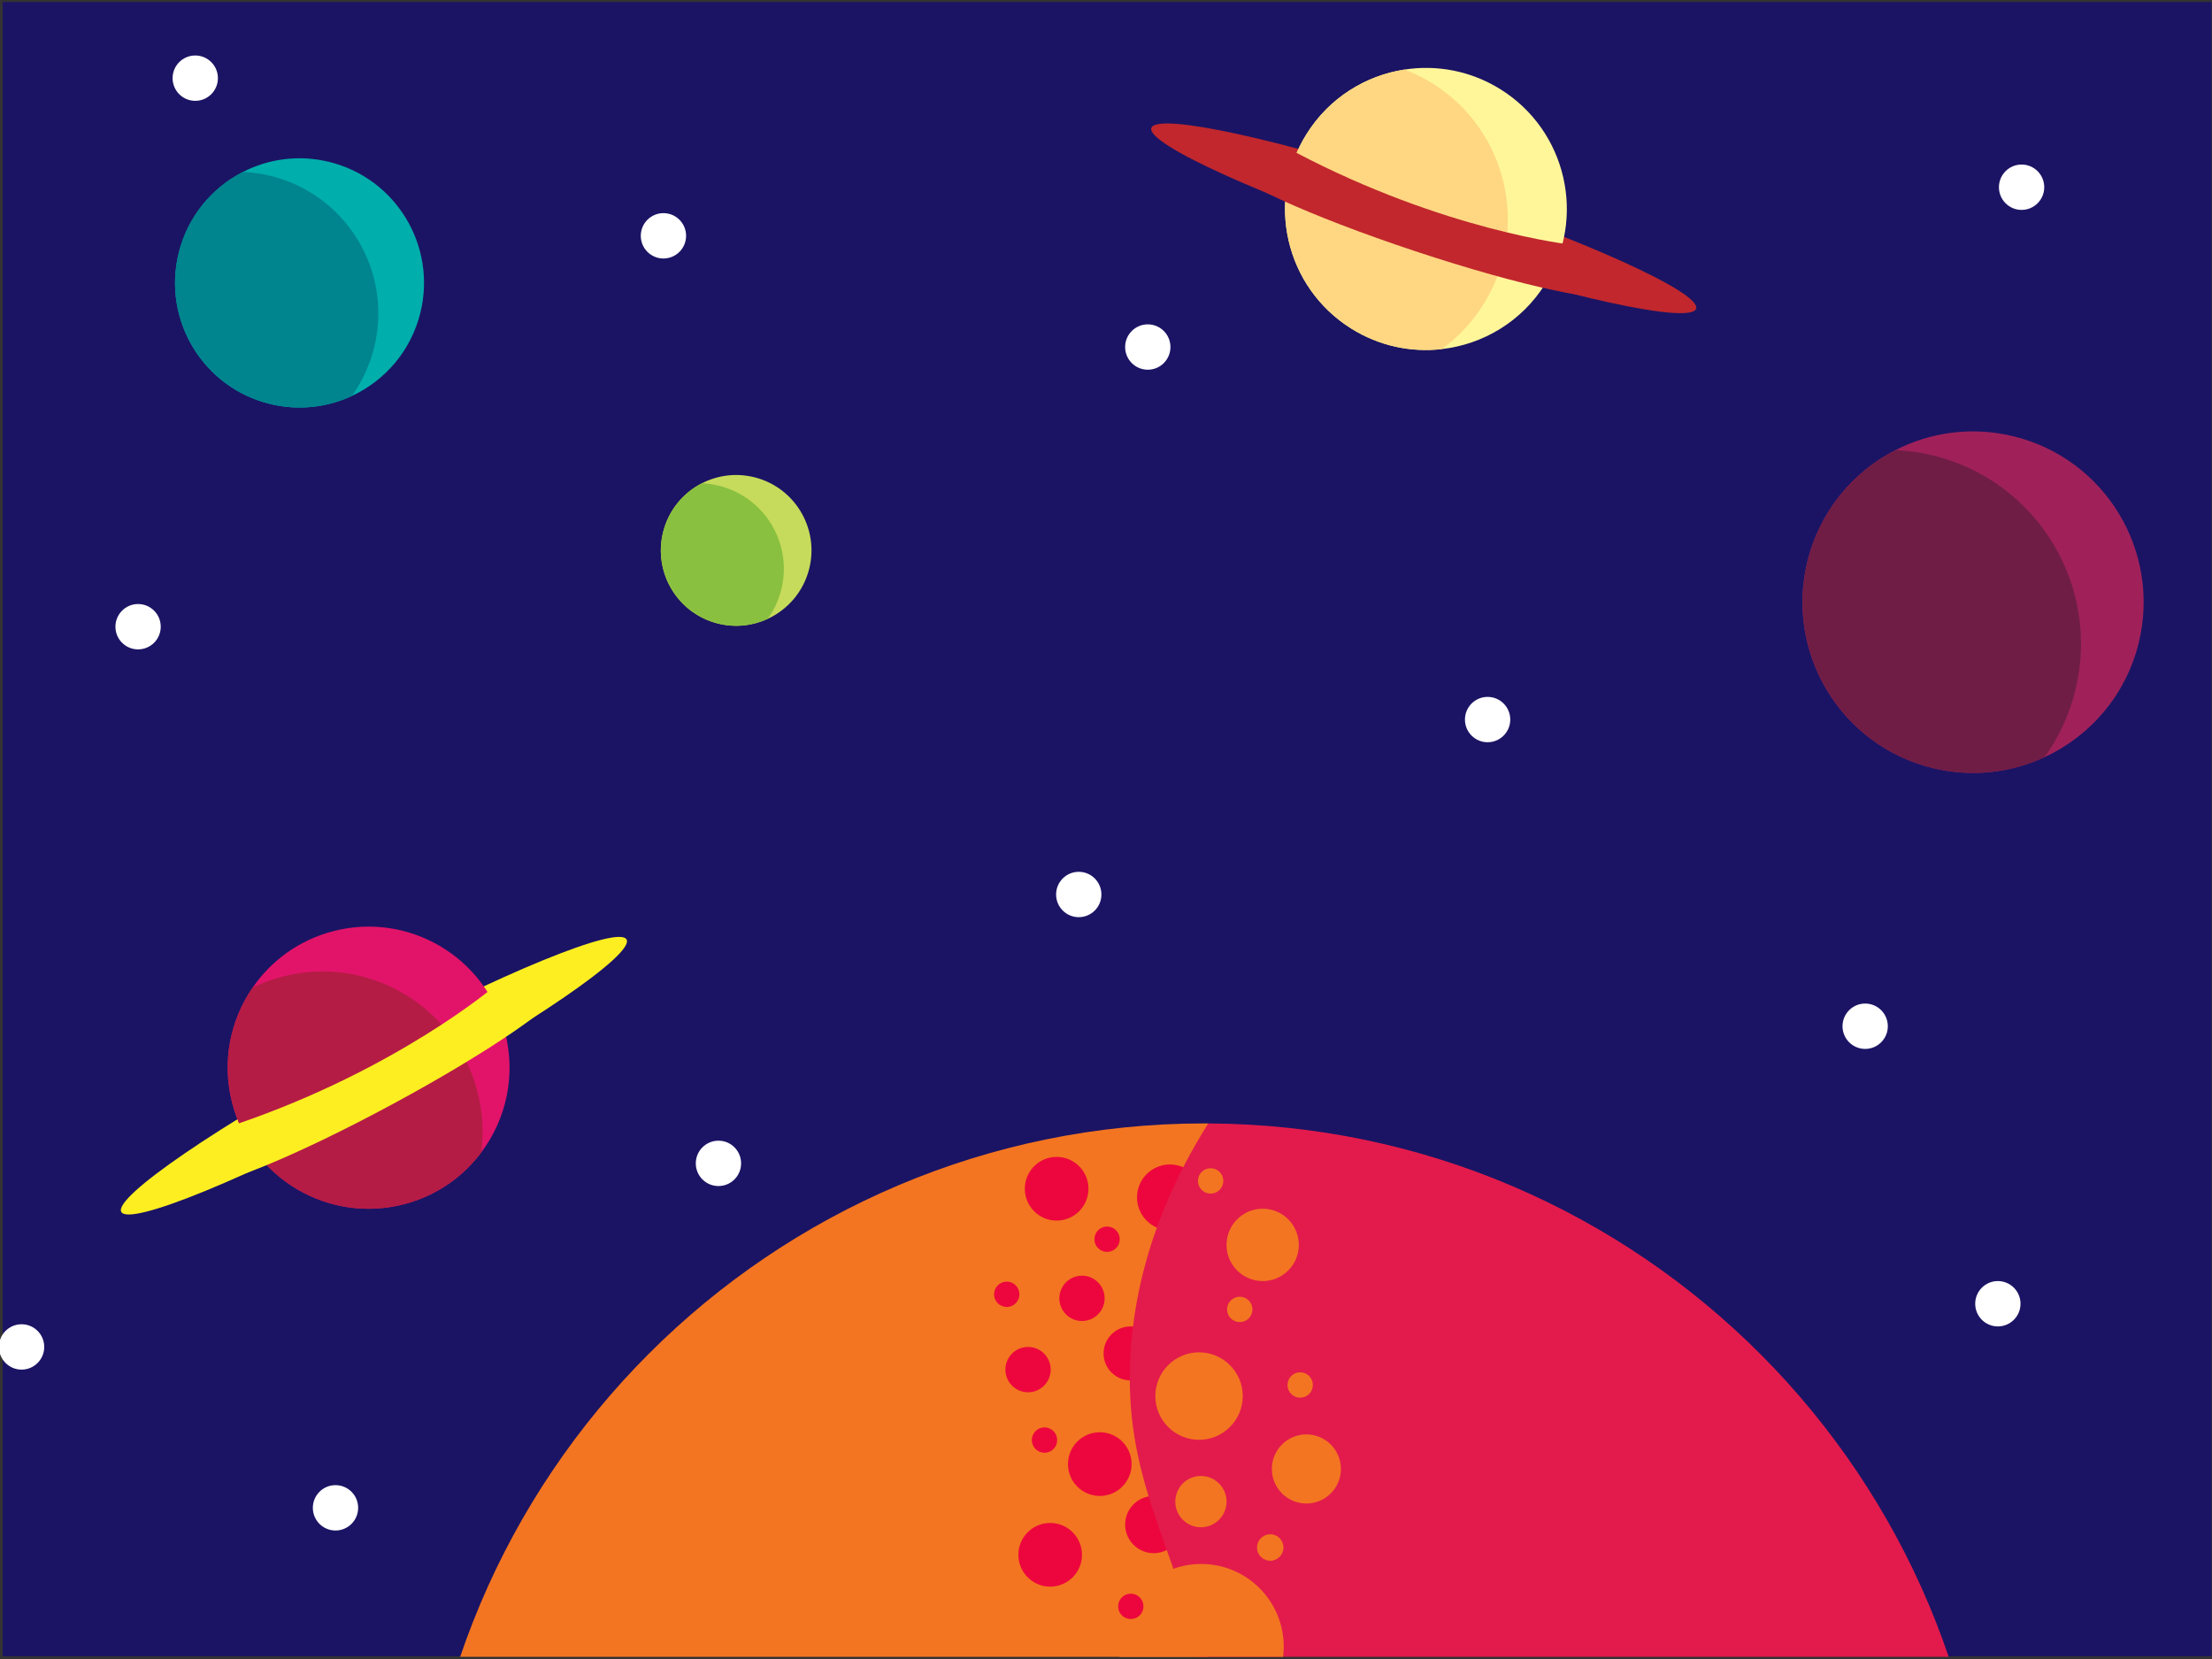 <?xml version="1.0" encoding="UTF-8" standalone="no"?>
<svg
   xmlns:dc="http://purl.org/dc/elements/1.1/"
   xmlns:cc="http://creativecommons.org/ns#"
   xmlns:rdf="http://www.w3.org/1999/02/22-rdf-syntax-ns#"
   xmlns:svg="http://www.w3.org/2000/svg"
   xmlns="http://www.w3.org/2000/svg"
   xmlns:sodipodi="http://sodipodi.sourceforge.net/DTD/sodipodi-0.dtd"
   xmlns:inkscape="http://www.inkscape.org/namespaces/inkscape"
   version="1.1"
   id="svg2"
   xml:space="preserve"
   width="2730.667"
   height="2048"
   viewBox="0 0 2730.667 2048"
   sodipodi:docname="Level Backgrounds.ai"><rect x="0" y="0" width="2730.667" height="2048" fill="#333333" stroke="none"/><defs
     id="defs6"><clipPath
       clipPathUnits="userSpaceOnUse"
       id="clipPath20"><path
         d="M 0,2 H 2048 V 1536 H 0 Z"
         id="path18" /></clipPath></defs><sodipodi:namedview
     pagecolor="#ffffff"
     bordercolor="#666666"
     borderopacity="1"
     objecttolerance="10"
     gridtolerance="10"
     guidetolerance="10"
     inkscape:pageopacity="0"
     inkscape:pageshadow="2"
     inkscape:window-width="640"
     inkscape:window-height="480"
     id="namedview4" /><g
     id="g10"
     inkscape:groupmode="layer"
     inkscape:label="Level Backgrounds"
     transform="matrix(1.333,0,0,-1.333,0,2048)"><path
       d="M 2.497,2.5 H 2048 v 1532 H 2.497 Z"
       style="fill:#1b1464;fill-opacity:1;fill-rule:nonzero;stroke:none"
       id="path12" /><g
       id="g14"><g
         id="g16"
         clip-path="url(#clipPath20)"><g
           id="g22"
           transform="translate(1115.411,496)"><path
             d="m 0,0 c -401.947,0 -727.79,-326.161 -727.79,-728.5 0,-402.339 325.843,-728.5 727.79,-728.5 1.167,0 2.331,0.017 3.497,0.022 V -461 -0.022 C 2.26,-0.009 1.093,0 0,0"
             style="fill:#f37521;fill-opacity:1;fill-rule:nonzero;stroke:none"
             id="path24" /></g><g
           id="g26"
           transform="translate(1152.875,227)"><path
             d="m 0,0 c 0,-20.987 -16.997,-38 -37.963,-38 -20.966,0 -37.963,17.013 -37.963,38 0,20.987 16.997,38 37.963,38 C -16.997,38 0,20.987 0,0"
             style="fill:#ed063d;fill-opacity:1;fill-rule:nonzero;stroke:none"
             id="path28" /></g><g
           id="g30"
           transform="translate(1008.016,435.5)"><path
             d="m 0,0 c 0,-16.292 -13.195,-29.5 -29.471,-29.5 -16.277,0 -29.472,13.208 -29.472,29.5 0,16.292 13.195,29.5 29.472,29.5 C -13.195,29.5 0,16.292 0,0"
             style="fill:#ed063d;fill-opacity:1;fill-rule:nonzero;stroke:none"
             id="path32" /></g><g
           id="g34"
           transform="translate(1002.022,96.5)"><path
             d="m 0,0 c 0,-16.292 -13.195,-29.5 -29.471,-29.5 -16.277,0 -29.471,13.208 -29.471,29.5 0,16.292 13.194,29.5 29.471,29.5 C -13.195,29.5 0,16.292 0,0"
             style="fill:#ed063d;fill-opacity:1;fill-rule:nonzero;stroke:none"
             id="path36" /></g><g
           id="g38"
           transform="translate(1047.977,180.5)"><path
             d="m 0,0 c 0,-16.292 -13.195,-29.5 -29.471,-29.5 -16.277,0 -29.471,13.208 -29.471,29.5 0,16.292 13.194,29.5 29.471,29.5 C -13.195,29.5 0,16.292 0,0"
             style="fill:#ed063d;fill-opacity:1;fill-rule:nonzero;stroke:none"
             id="path40" /></g><g
           id="g42"
           transform="translate(1023.001,334)"><path
             d="m 0,0 c 0,-11.598 -9.393,-21 -20.98,-21 -11.586,0 -20.979,9.402 -20.979,21 0,11.598 9.393,21 20.979,21 C -9.393,21 0,11.598 0,0"
             style="fill:#ed063d;fill-opacity:1;fill-rule:nonzero;stroke:none"
             id="path44" /></g><g
           id="g46"
           transform="translate(973.05,268)"><path
             d="m 0,0 c 0,-11.598 -9.393,-21 -20.98,-21 -11.586,0 -20.979,9.402 -20.979,21 0,11.598 9.393,21 20.979,21 C -9.393,21 0,11.598 0,0"
             style="fill:#ed063d;fill-opacity:1;fill-rule:nonzero;stroke:none"
             id="path48" /></g><g
           id="g50"
           transform="translate(1113.913,427.5)"><path
             d="m 0,0 c 0,-16.845 -13.642,-30.5 -30.47,-30.5 -16.828,0 -30.471,13.655 -30.471,30.5 0,16.845 13.643,30.5 30.471,30.5 C -13.642,30.5 0,16.845 0,0"
             style="fill:#ed063d;fill-opacity:1;fill-rule:nonzero;stroke:none"
             id="path52" /></g><g
           id="g54"
           transform="translate(1071.954,283)"><path
             d="m 0,0 c 0,-13.807 -11.182,-25 -24.976,-25 -13.793,0 -24.975,11.193 -24.975,25 0,13.807 11.182,25 24.975,25 C -11.182,25 0,13.807 0,0"
             style="fill:#ed063d;fill-opacity:1;fill-rule:nonzero;stroke:none"
             id="path56" /></g><g
           id="g58"
           transform="translate(1147.88,113)"><path
             d="m 0,0 c 0,-13.807 -11.182,-25 -24.976,-25 -13.793,0 -24.975,11.193 -24.975,25 0,13.807 11.182,25 24.975,25 C -11.182,25 0,13.807 0,0"
             style="fill:#ed063d;fill-opacity:1;fill-rule:nonzero;stroke:none"
             id="path60" /></g><g
           id="g62"
           transform="translate(1113.913,351)"><path
             d="m 0,0 c 0,-13.807 -11.182,-25 -24.976,-25 -13.793,0 -24.975,11.193 -24.975,25 0,13.807 11.182,25 24.975,25 C -11.182,25 0,13.807 0,0"
             style="fill:#ed063d;fill-opacity:1;fill-rule:nonzero;stroke:none"
             id="path64" /></g><g
           id="g66"
           transform="translate(1094.931,124.5)"><path
             d="m 0,0 c 0,-14.636 -11.853,-26.5 -26.474,-26.5 -14.621,0 -26.474,11.864 -26.474,26.5 0,14.636 11.853,26.5 26.474,26.5 C -11.853,26.5 0,14.636 0,0"
             style="fill:#ed063d;fill-opacity:1;fill-rule:nonzero;stroke:none"
             id="path68" /></g><g
           id="g70"
           transform="translate(1843.201,-232.5)"><path
             d="m 0,0 c 0,401.171 -323.956,726.591 -724.293,728.478 -30.698,-48.866 -66.413,-121.925 -71.93,-212.978 -7.066,-116.633 40.778,-174.309 63.938,-284 32.757,-155.145 -21.892,-234.25 -47.954,-400 -20.37,-129.55 -24,-316.635 55.946,-559.978 C -304.327,-646.424 0,-331.497 0,0"
             style="fill:#e31b4c;fill-opacity:1;fill-rule:nonzero;stroke:none"
             id="path72" /></g><g
           id="g74"
           transform="translate(1188.84,11.5)"><path
             d="m 0,0 c 0,-42.25 -34.217,-76.5 -76.425,-76.5 -42.209,0 -76.426,34.25 -76.426,76.5 0,42.25 34.217,76.5 76.426,76.5 C -34.217,76.5 0,42.25 0,0"
             style="fill:#f37521;fill-opacity:1;fill-rule:nonzero;stroke:none"
             id="path76" /></g><g
           id="g78"
           transform="translate(1150.877,243.5)"><path
             d="m 0,0 c 0,-22.368 -18.115,-40.5 -40.46,-40.5 -22.346,0 -40.461,18.132 -40.461,40.5 0,22.368 18.115,40.5 40.461,40.5 C -18.115,40.5 0,22.368 0,0"
             style="fill:#f37521;fill-opacity:1;fill-rule:nonzero;stroke:none"
             id="path80" /></g><g
           id="g82"
           transform="translate(1202.826,383.5)"><path
             d="m 0,0 c 0,-18.502 -14.984,-33.5 -33.467,-33.5 -18.484,0 -33.468,14.998 -33.468,33.5 0,18.502 14.984,33.5 33.468,33.5 C -14.984,33.5 0,18.502 0,0"
             style="fill:#f37521;fill-opacity:1;fill-rule:nonzero;stroke:none"
             id="path84" /></g><g
           id="g86"
           transform="translate(1241.788,176)"><path
             d="m 0,0 c 0,-17.673 -14.313,-32 -31.969,-32 -17.656,0 -31.969,14.327 -31.969,32 0,17.673 14.313,32 31.969,32 C -14.313,32 0,17.673 0,0"
             style="fill:#f37521;fill-opacity:1;fill-rule:nonzero;stroke:none"
             id="path88" /></g><g
           id="g90"
           transform="translate(1135.891,145.75)"><path
             d="m 0,0 c 0,-13.117 -10.623,-23.75 -23.727,-23.75 -13.104,0 -23.727,10.633 -23.727,23.75 0,13.117 10.623,23.75 23.727,23.75 C -10.623,23.75 0,13.117 0,0"
             style="fill:#f37521;fill-opacity:1;fill-rule:nonzero;stroke:none"
             id="path92" /></g><g
           id="g94"
           transform="translate(1215.813,253.75)"><path
             d="m 0,0 c 0,-6.489 -5.255,-11.75 -11.739,-11.75 -6.483,0 -11.738,5.261 -11.738,11.75 0,6.489 5.255,11.75 11.738,11.75 C -5.255,11.75 0,6.489 0,0"
             style="fill:#f37521;fill-opacity:1;fill-rule:nonzero;stroke:none"
             id="path96" /></g><g
           id="g98"
           transform="translate(1159.868,323.75)"><path
             d="m 0,0 c 0,-6.489 -5.256,-11.75 -11.739,-11.75 -6.483,0 -11.738,5.261 -11.738,11.75 0,6.489 5.255,11.75 11.738,11.75 C -5.256,11.75 0,6.489 0,0"
             style="fill:#f37521;fill-opacity:1;fill-rule:nonzero;stroke:none"
             id="path100" /></g><g
           id="g102"
           transform="translate(1132.894,442.75)"><path
             d="m 0,0 c 0,-6.489 -5.255,-11.75 -11.739,-11.75 -6.483,0 -11.738,5.261 -11.738,11.75 0,6.489 5.255,11.75 11.738,11.75 C -5.255,11.75 0,6.489 0,0"
             style="fill:#f37521;fill-opacity:1;fill-rule:nonzero;stroke:none"
             id="path104" /></g><g
           id="g106"
           transform="translate(1036.988,388.75)"><path
             d="m 0,0 c 0,-6.489 -5.255,-11.75 -11.739,-11.75 -6.483,0 -11.738,5.261 -11.738,11.75 0,6.489 5.255,11.75 11.738,11.75 C -5.255,11.75 0,6.489 0,0"
             style="fill:#ed063d;fill-opacity:1;fill-rule:nonzero;stroke:none"
             id="path108" /></g><g
           id="g110"
           transform="translate(944.078,337.75)"><path
             d="m 0,0 c 0,-6.489 -5.255,-11.75 -11.739,-11.75 -6.483,0 -11.738,5.261 -11.738,11.75 0,6.489 5.255,11.75 11.738,11.75 C -5.255,11.75 0,6.489 0,0"
             style="fill:#ed063d;fill-opacity:1;fill-rule:nonzero;stroke:none"
             id="path112" /></g><g
           id="g114"
           transform="translate(979.044,202.75)"><path
             d="m 0,0 c 0,-6.489 -5.256,-11.75 -11.739,-11.75 -6.483,0 -11.738,5.261 -11.738,11.75 0,6.489 5.255,11.75 11.738,11.75 C -5.256,11.75 0,6.489 0,0"
             style="fill:#ed063d;fill-opacity:1;fill-rule:nonzero;stroke:none"
             id="path116" /></g><g
           id="g118"
           transform="translate(1058.966,48.75)"><path
             d="m 0,0 c 0,-6.489 -5.255,-11.75 -11.739,-11.75 -6.483,0 -11.738,5.261 -11.738,11.75 0,6.489 5.255,11.75 11.738,11.75 C -5.255,11.75 0,6.489 0,0"
             style="fill:#ed063d;fill-opacity:1;fill-rule:nonzero;stroke:none"
             id="path120" /></g><g
           id="g122"
           transform="translate(1188.59,103.25)"><path
             d="m 0,0 c 0,-6.765 -5.479,-12.25 -12.238,-12.25 -6.759,0 -12.238,5.485 -12.238,12.25 0,6.765 5.479,12.25 12.238,12.25 C -5.479,12.25 0,6.765 0,0"
             style="fill:#f37521;fill-opacity:1;fill-rule:nonzero;stroke:none"
             id="path124" /></g><g
           id="g126"
           transform="translate(389.366,1246.961)"><path
             d="m 0,0 c -8.675,-35.492 -32.89,-63.092 -63.628,-77.324 -22.87,-10.599 -49.357,-13.797 -75.742,-7.335 -61.842,15.146 -99.707,77.604 -84.576,139.506 8.29,33.917 30.775,60.629 59.584,75.359 23.76,12.152 51.827,16.147 79.786,9.3 C -22.734,124.36 15.131,61.902 0,0"
             style="fill:#00aeac;fill-opacity:1;fill-rule:nonzero;stroke:none"
             id="path128" /></g><g
           id="g130"
           transform="translate(250.521,1373.509)"><path
             d="m 0,0 c -8.526,2.088 -17.067,3.292 -25.517,3.658 -28.809,-14.731 -51.294,-41.442 -59.584,-75.359 -15.131,-61.903 22.734,-124.36 84.576,-139.506 26.385,-6.462 52.872,-3.264 75.742,7.335 9.543,13.264 16.742,28.549 20.86,45.397 C 113.265,-88.159 70.248,-17.205 0,0"
             style="fill:#00848e;fill-opacity:1;fill-rule:nonzero;stroke:none"
             id="path132" /></g><g
           id="g134"
           transform="translate(749.51,1010.071)"><path
             d="m 0,0 c -5.249,-21.474 -19.9,-38.174 -38.498,-46.785 -13.838,-6.413 -29.864,-8.348 -45.828,-4.438 -37.418,9.164 -60.328,46.954 -51.173,84.408 5.016,20.522 18.621,36.684 36.051,45.597 14.377,7.352 31.359,9.769 48.275,5.626 C -13.755,75.244 9.155,37.454 0,0"
             style="fill:#c6db5b;fill-opacity:1;fill-rule:nonzero;stroke:none"
             id="path136" /></g><g
           id="g138"
           transform="translate(665.501,1086.64)"><path
             d="m 0,0 c -5.159,1.264 -10.327,1.992 -15.439,2.214 -17.431,-8.913 -31.036,-25.075 -36.052,-45.597 -9.155,-37.454 13.756,-75.244 51.173,-84.408 15.965,-3.91 31.991,-1.975 45.828,4.438 5.774,8.025 10.13,17.274 12.621,27.467 C 68.531,-53.341 42.504,-10.41 0,0"
             style="fill:#8ac03f;fill-opacity:1;fill-rule:nonzero;stroke:none"
             id="path140" /></g><g
           id="g142"
           transform="translate(1980.667,941.146)"><path
             d="m 0,0 c -11.888,-48.635 -45.07,-86.456 -87.19,-105.957 -31.339,-14.524 -67.634,-18.907 -103.79,-10.052 -84.742,20.755 -136.629,106.341 -115.895,191.166 11.36,46.477 42.172,83.08 81.648,103.266 32.559,16.651 71.02,22.126 109.331,12.743 C -31.153,170.411 20.734,84.826 0,0"
             style="fill:#a0215a;fill-opacity:1;fill-rule:nonzero;stroke:none"
             id="path144" /></g><g
           id="g146"
           transform="translate(1790.407,1114.556)"><path
             d="m 0,0 c -11.684,2.862 -23.388,4.51 -34.966,5.013 -39.477,-20.186 -70.288,-56.789 -81.649,-103.266 -20.734,-84.825 31.153,-170.411 115.896,-191.166 36.156,-8.855 72.451,-4.472 103.79,10.052 13.076,18.176 22.941,39.121 28.584,62.207 C 155.207,-120.805 96.261,-23.576 0,0"
             style="fill:#701d46;fill-opacity:1;fill-rule:nonzero;stroke:none"
             id="path148" /></g><g
           id="g150"
           transform="translate(580.265,666.311)"><path
             d="m 0,0 c 7.347,-13.658 -91.45,-81.194 -220.67,-150.846 -129.22,-69.652 -239.93,-115.045 -247.277,-101.387 -7.348,13.657 91.45,81.193 220.67,150.846 C -118.057,-31.735 -7.347,13.658 0,0"
             style="fill:#fcee21;fill-opacity:1;fill-rule:nonzero;stroke:none"
             id="path152" /></g><g
           id="g154"
           transform="translate(467.682,580.43)"><path
             d="m 0,0 c 10.383,-40.034 1.048,-80.552 -21.957,-111.249 -17.111,-22.85 -41.795,-40.267 -71.557,-48.002 -69.757,-18.127 -140.985,23.78 -159.095,93.605 -9.923,38.258 -1.835,76.961 18.979,107.119 17.166,24.876 42.998,43.937 74.535,52.132 C -89.338,111.733 -18.11,69.825 0,0"
             style="fill:#e2146a;fill-opacity:1;fill-rule:nonzero;stroke:none"
             id="path156" /></g><g
           id="g158"
           transform="translate(261.446,631.966)"><path
             d="m 0,0 c -9.618,-2.499 -18.776,-5.888 -27.394,-10.062 -20.814,-30.159 -28.902,-68.862 -18.979,-107.119 18.11,-69.826 89.338,-111.733 159.095,-93.605 29.762,7.734 54.446,25.151 71.557,48.001 2.399,18.346 1.379,37.448 -3.55,56.452 C 160.157,-27.017 79.239,20.592 0,0"
             style="fill:#b51c45;fill-opacity:1;fill-rule:nonzero;stroke:none"
             id="path160" /></g><g
           id="g162"
           transform="translate(518.502,620.822)"><path
             d="m 0,0 c 5.402,-10.042 -64.229,-58.077 -155.525,-107.288 -91.297,-49.21 -169.687,-80.963 -175.09,-70.92 -5.402,10.042 67.722,52.453 159.019,101.664 C -80.299,-27.333 -5.403,10.042 0,0"
             style="fill:#fcee21;fill-opacity:1;fill-rule:nonzero;stroke:none"
             id="path164" /></g><g
           id="g166"
           transform="translate(470.013,600.315)"><path
             d="m 0,0 -233.974,-126.117 c -6.22,-3.353 -13.978,-1.023 -17.327,5.203 v 0 c -3.35,6.226 -1.677,12.701 1.536,16.31 C -102.119,-54.106 -12.13,22.547 -12.13,22.547 -5.91,25.9 1.848,23.571 5.198,17.345 8.547,11.118 6.22,3.353 0,0"
             style="fill:#fcee21;fill-opacity:1;fill-rule:nonzero;stroke:none"
             id="path168" /></g><g
           id="g170"
           transform="translate(1570.775,1250.536)"><path
             d="m 0,0 c -4.874,-14.725 -121.763,10.798 -261.079,57.006 -139.315,46.208 -248.301,95.604 -243.427,110.329 4.875,14.725 121.764,-10.798 261.079,-57.006 C -104.112,64.121 4.874,14.725 0,0"
             style="fill:#c1272d;fill-opacity:1;fill-rule:nonzero;stroke:none"
             id="path172" /></g><g
           id="g174"
           transform="translate(1431.098,1273.494)"><path
             d="m 0,0 c -21.947,-35.045 -57.785,-56.073 -95.875,-60.41 -28.345,-3.238 -57.944,2.765 -83.997,19.113 -61.064,38.315 -79.535,118.924 -41.257,180.047 20.973,33.491 54.635,54.18 90.831,59.741 29.854,4.589 61.434,-1.121 89.041,-18.443 C 19.807,141.732 38.278,61.124 0,0"
             style="fill:#fff69a;fill-opacity:1;fill-rule:nonzero;stroke:none"
             id="path176" /></g><g
           id="g178"
           transform="translate(1326.918,1458.96)"><path
             d="m 0,0 c -8.419,5.283 -17.169,9.62 -26.118,13.025 -36.196,-5.561 -69.858,-26.25 -90.831,-59.74 -38.278,-61.124 -19.807,-141.733 41.257,-180.048 26.053,-16.348 55.652,-22.351 83.997,-19.113 14.972,10.852 28.144,24.71 38.562,41.346 C 90.348,-135.098 69.364,-43.524 0,0"
             style="fill:#ffd782;fill-opacity:1;fill-rule:nonzero;stroke:none"
             id="path180" /></g><g
           id="g182"
           transform="translate(1495.328,1264.247)"><path
             d="m 0,0 c -3.584,-10.827 -86.282,6.862 -184.712,39.509 -98.429,32.647 -175.316,67.89 -171.732,78.717 3.584,10.827 84.597,-13.265 183.027,-45.912 C -74.988,39.667 3.584,10.827 0,0"
             style="fill:#c1272d;fill-opacity:1;fill-rule:nonzero;stroke:none"
             id="path184" /></g><g
           id="g186"
           transform="translate(1447.14,1285.452)"><path
             d="m 0,0 -252.253,83.667 c -6.706,2.225 -10.341,9.47 -8.119,16.182 2.222,6.713 8.073,9.942 12.901,10.081 C -109.416,37.161 8.047,24.309 8.047,24.309 14.753,22.085 18.388,14.84 16.166,8.127 13.944,1.414 6.706,-2.224 0,0"
             style="fill:#c1272d;fill-opacity:1;fill-rule:nonzero;stroke:none"
             id="path188" /></g><g
           id="g190"
           transform="translate(201.803,1464)"><path
             d="m 0,0 c 0,-11.598 -9.393,-21 -20.98,-21 -11.586,0 -20.979,9.402 -20.979,21 0,11.598 9.393,21 20.979,21 C -9.393,21 0,11.598 0,0"
             style="fill:#ffffff;fill-opacity:1;fill-rule:nonzero;stroke:none"
             id="path192" /></g><g
           id="g194"
           transform="translate(148.855,956)"><path
             d="m 0,0 c 0,-11.598 -9.393,-21 -20.98,-21 -11.586,0 -20.979,9.402 -20.979,21 0,11.598 9.393,21 20.979,21 C -9.393,21 0,11.598 0,0"
             style="fill:#ffffff;fill-opacity:1;fill-rule:nonzero;stroke:none"
             id="path196" /></g><g
           id="g198"
           transform="translate(40.96,289)"><path
             d="m 0,0 c 0,-11.598 -9.393,-21 -20.98,-21 -11.586,0 -20.979,9.402 -20.979,21 0,11.598 9.393,21 20.979,21 C -9.393,21 0,11.598 0,0"
             style="fill:#ffffff;fill-opacity:1;fill-rule:nonzero;stroke:none"
             id="path200" /></g><g
           id="g202"
           transform="translate(331.676,140)"><path
             d="m 0,0 c 0,-11.598 -9.393,-21 -20.98,-21 -11.586,0 -20.979,9.402 -20.979,21 0,11.598 9.393,21 20.979,21 C -9.393,21 0,11.598 0,0"
             style="fill:#ffffff;fill-opacity:1;fill-rule:nonzero;stroke:none"
             id="path204" /></g><g
           id="g206"
           transform="translate(686.33,459)"><path
             d="m 0,0 c 0,-11.598 -9.393,-21 -20.979,-21 -11.587,0 -20.98,9.402 -20.98,21 0,11.598 9.393,21 20.98,21 C -9.393,21 0,11.598 0,0"
             style="fill:#ffffff;fill-opacity:1;fill-rule:nonzero;stroke:none"
             id="path208" /></g><g
           id="g210"
           transform="translate(1020.004,708)"><path
             d="m 0,0 c 0,-11.598 -9.393,-21 -20.98,-21 -11.586,0 -20.979,9.402 -20.979,21 0,11.598 9.393,21 20.979,21 C -9.393,21 0,11.598 0,0"
             style="fill:#ffffff;fill-opacity:1;fill-rule:nonzero;stroke:none"
             id="path212" /></g><g
           id="g214"
           transform="translate(1083.942,1215)"><path
             d="m 0,0 c 0,-11.598 -9.393,-21 -20.98,-21 -11.586,0 -20.979,9.402 -20.979,21 0,11.598 9.393,21 20.979,21 C -9.393,21 0,11.598 0,0"
             style="fill:#ffffff;fill-opacity:1;fill-rule:nonzero;stroke:none"
             id="path216" /></g><g
           id="g218"
           transform="translate(1398.635,870)"><path
             d="m 0,0 c 0,-11.598 -9.393,-21 -20.979,-21 -11.587,0 -20.98,9.402 -20.98,21 0,11.598 9.393,21 20.98,21 C -9.393,21 0,11.598 0,0"
             style="fill:#ffffff;fill-opacity:1;fill-rule:nonzero;stroke:none"
             id="path220" /></g><g
           id="g222"
           transform="translate(635.38,1318)"><path
             d="m 0,0 c 0,-11.598 -9.393,-21 -20.98,-21 -11.586,0 -20.979,9.402 -20.979,21 0,11.598 9.393,21 20.979,21 C -9.393,21 0,11.598 0,0"
             style="fill:#ffffff;fill-opacity:1;fill-rule:nonzero;stroke:none"
             id="path224" /></g><g
           id="g226"
           transform="translate(1871.174,329)"><path
             d="m 0,0 c 0,-11.598 -9.393,-21 -20.979,-21 -11.587,0 -20.98,9.402 -20.98,21 0,11.598 9.393,21 20.98,21 C -9.393,21 0,11.598 0,0"
             style="fill:#ffffff;fill-opacity:1;fill-rule:nonzero;stroke:none"
             id="path228" /></g><g
           id="g230"
           transform="translate(1748.293,586)"><path
             d="m 0,0 c 0,-11.598 -9.393,-21 -20.979,-21 -11.587,0 -20.98,9.402 -20.98,21 0,11.598 9.393,21 20.98,21 C -9.393,21 0,11.598 0,0"
             style="fill:#ffffff;fill-opacity:1;fill-rule:nonzero;stroke:none"
             id="path232" /></g><g
           id="g234"
           transform="translate(1893.152,1363)"><path
             d="m 0,0 c 0,-11.598 -9.393,-21 -20.979,-21 -11.587,0 -20.98,9.402 -20.98,21 0,11.598 9.393,21 20.98,21 C -9.393,21 0,11.598 0,0"
             style="fill:#ffffff;fill-opacity:1;fill-rule:nonzero;stroke:none"
             id="path236" /></g></g></g></g></svg>
